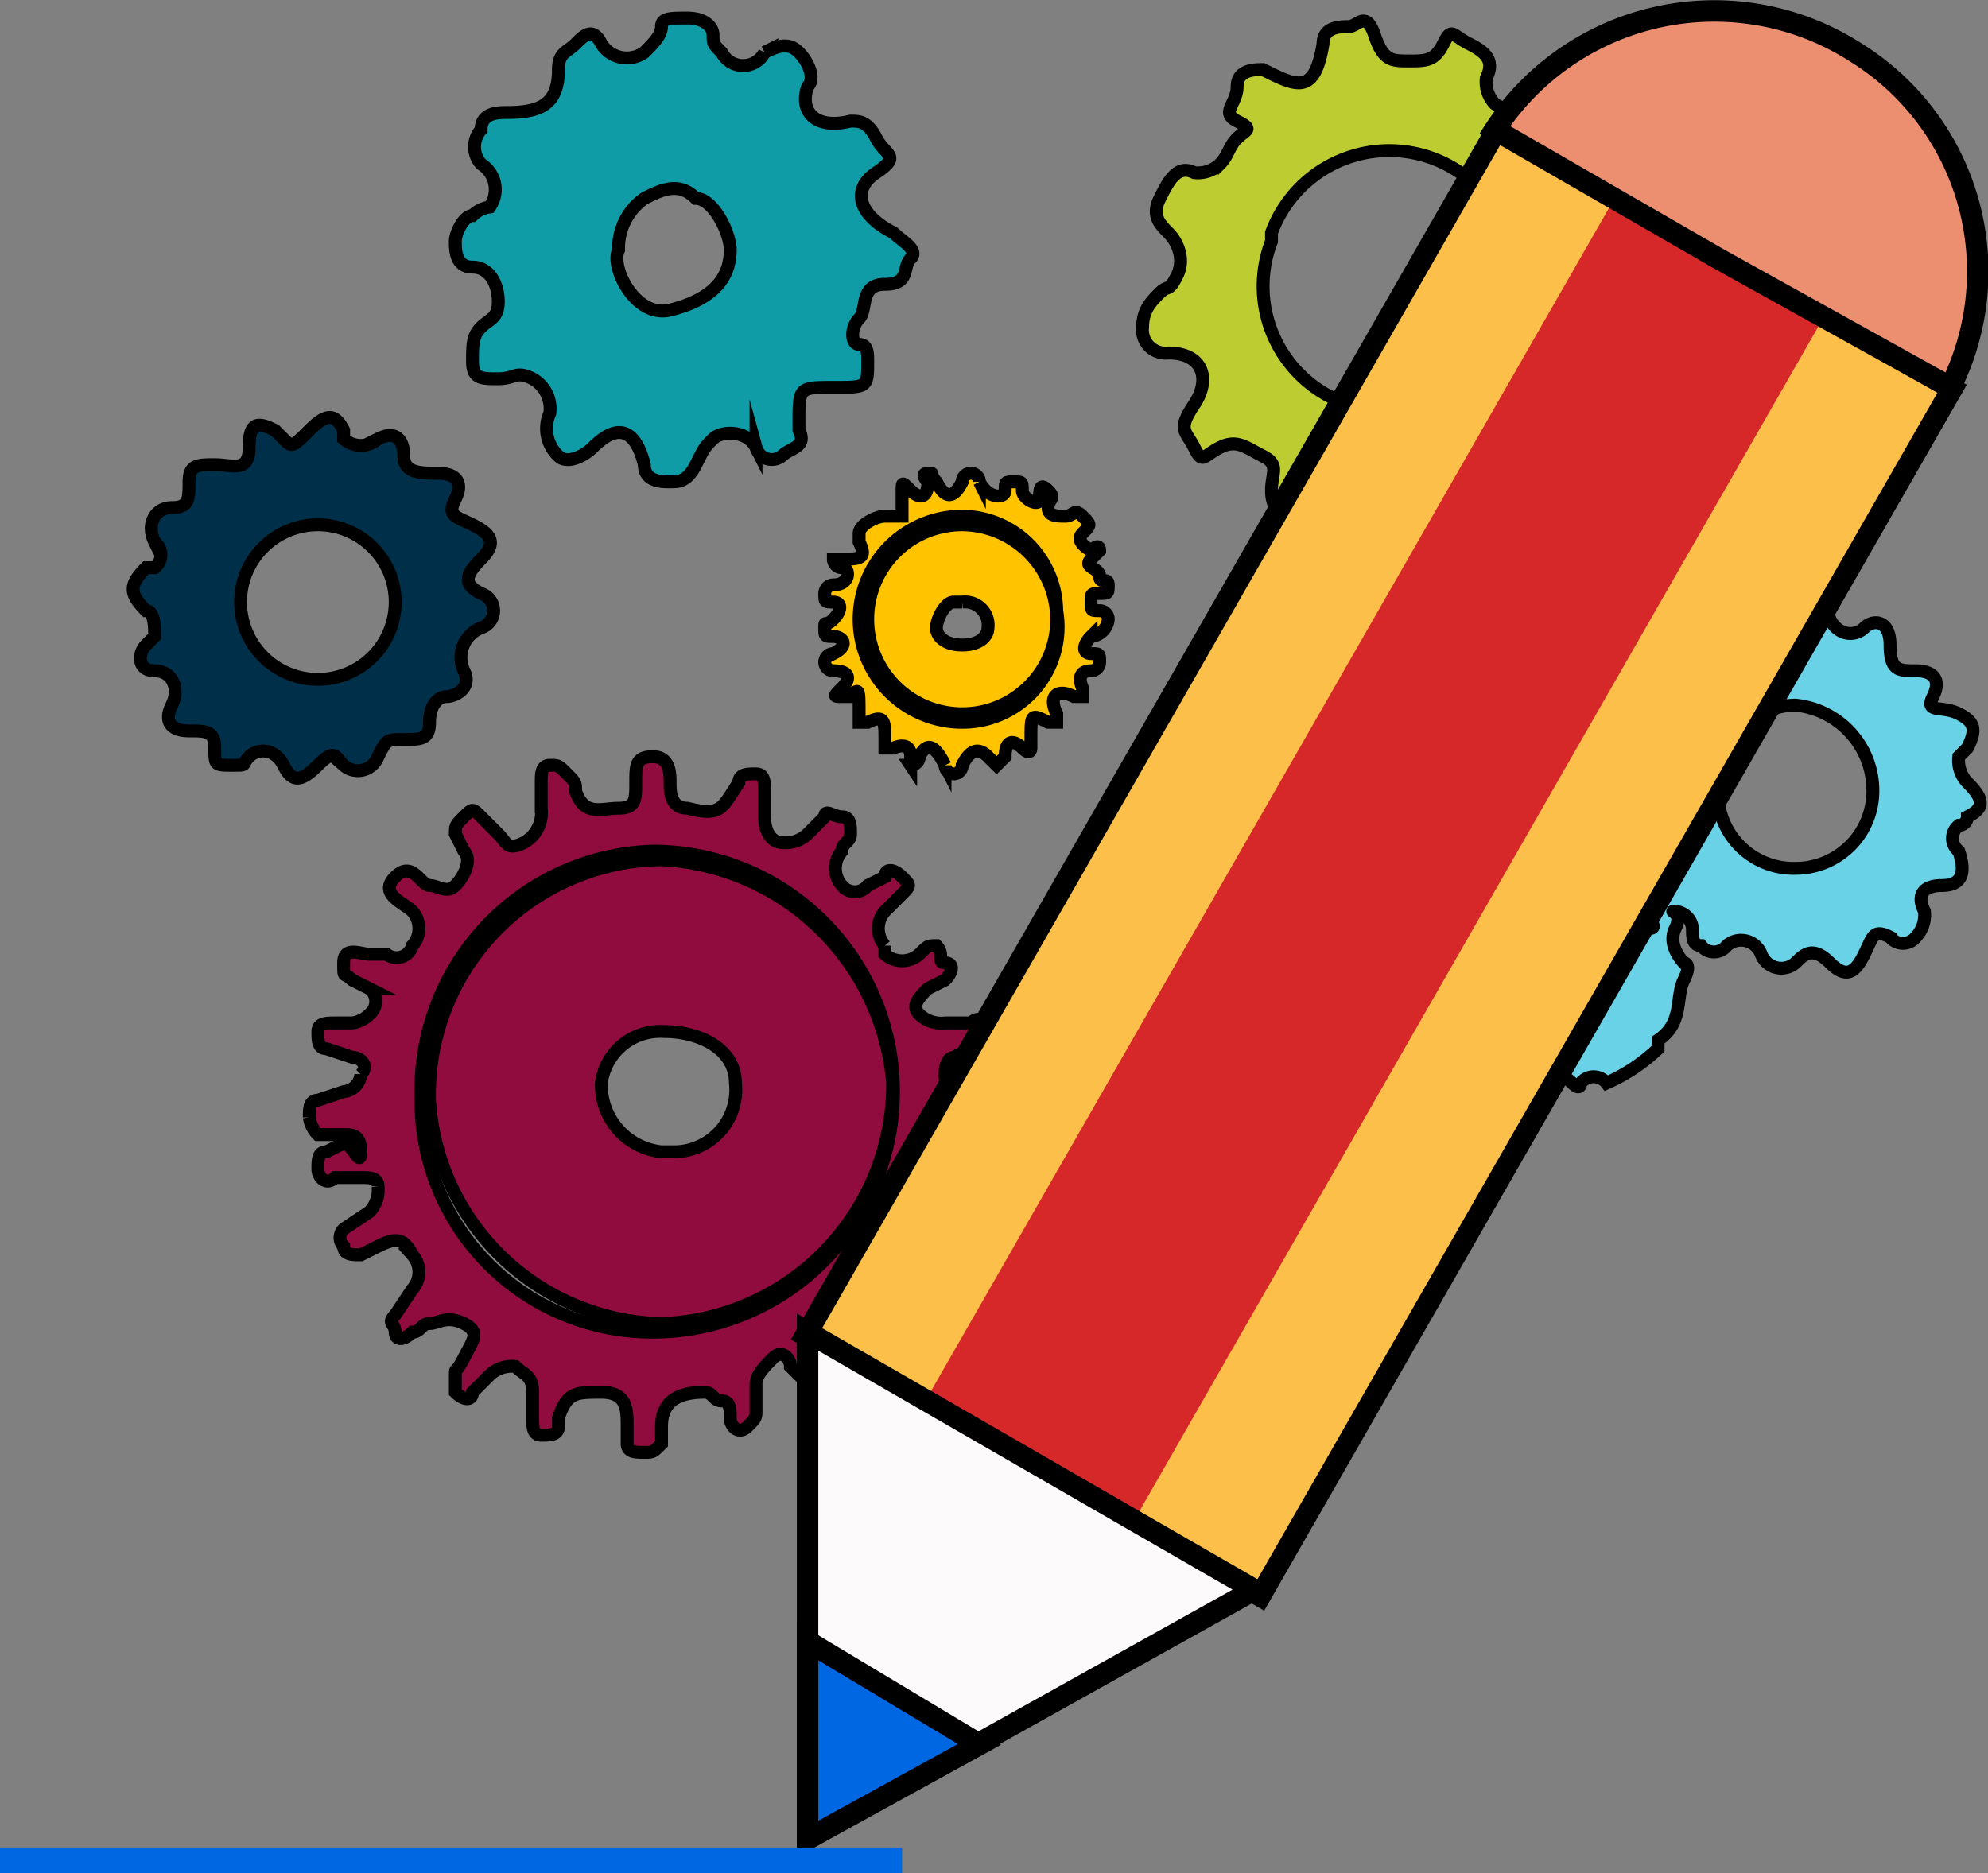 <svg id="Layer_1" data-name="Layer 1" xmlns="http://www.w3.org/2000/svg" width="23.14" height="21.81" viewBox="0 0 23.14 21.81"><rect x="0" y="0" width="23.14" height="21.81" fill="#808080" stroke="none"/><path d="M19.4,8.1c-.1-.1-.1-.2.1-.2s.1-.2,0-.2-.1-.2,0-.3.1-.2-.1-.2-.2-.2-.2-.3,0-.2-.2-.2-.2,0-.2-.1h0c0-.1-.1-.2-.2-.1s-.2,0-.2-.1h0a.19.19,0,0,0-.3,0c-.1.1-.1.1-.2.1s0-.1.1-.2.2-.3.1-.5V5.7c-.1-.2.1-.6.3-.5s.4,0,.5-.3v0c-.1.2-.1.2.1.3s.1.1.1.2.1.3.3.2.2,0,.2.1.1.2.2.1a.19.19,0,0,1,.3,0c.1,0,.2.1.2-.1s.1-.2.2-.2a.22.22,0,0,0,.2-.2c0-.1,0-.2.1-.2s.2-.2.1-.3-.1-.2,0-.2h0c.1-.2.1-.2-.1-.3s-.2-.1-.2-.2a.22.22,0,0,0-.2-.2.37.37,0,0,1-.3-.1.31.31,0,0,0-.2-.1.14.14,0,0,1-.2,0c-.1-.1-.2-.1-.3.1s-.1.2-.2.2-.2.1-.2.2-.1.3-.2.3h0c-.1,0-.2-.1-.2-.3s0-.4.3-.5.2-.2.2-.3,0-.3-.2-.3L18.7,3c-.2,0-.3-.2-.3-.4V2.4c.1-.3.1-.4-.2-.6a.37.37,0,0,0-.3.1.45.45,0,0,1-.5,0h0a.37.37,0,0,1-.1-.3c.1-.2,0-.3-.2-.4s-.2-.2-.3,0-.2.2-.4.2-.3,0-.4-.3-.2-.1-.3-.1-.3,0-.3.2c-.1.6-.3.5-.7.3-.1,0-.3,0-.3.2s-.2.3,0,.4.1.1,0,.2h0c-.1.1-.1.2-.2.3a.37.37,0,0,1-.3.1c-.2-.1-.3.1-.4.3s0,.3.1.4.2.3.1.5-.1.1-.2.2-.2.2-.2.4a.27.27,0,0,0,.3.3c.4,0,.5.3.3.6s-.1.3,0,.5.1.1.3,0h0c.2-.1.3,0,.5.1s.1.2.1.4.1.3.2.3a.37.37,0,0,0,.3-.1c.3-.4.6-.3.8,0a.4.4,0,0,0,.4.2.32.32,0,0,0,.3-.3h0c0-.2.2-.3.4-.4s.3.1.4.1,0,.2,0,.3-.1.1-.2.1-.2,0-.2.2,0,.2-.1.2h0c-.1,0-.2.1-.1.2s0,.2-.1.2h0c-.1.1-.1.2,0,.2.1.3.1.4,0,.5s-.1.2.1.2.2.1.1.2,0,.2.2.1.2.1.2.2.1.2.2.1.2,0,.2.1h0a.19.19,0,0,0,.3,0,.37.37,0,0,1,.3-.1.19.19,0,0,0,.3,0c0-.1.1-.2.2-.1h0c.1,0,.2,0,.2-.2s0-.2.1-.2h.1C19.4,8.3,19.5,8.2,19.4,8.1Zm.7-3.7a.55.55,0,0,1,.3.5.49.49,0,0,1-.6.3.6.6,0,0,1-.3-.6.45.45,0,0,1,.6-.2Zm-4.4,1a1.45,1.45,0,0,1-.9-1.9V3.4a1.46,1.46,0,0,1,2.8.8c0,.1,0,.1-.1.2a1.47,1.47,0,0,1-1.8,1Zm2.1,2.2a.4.4,0,1,1,.8,0c0,.1,0,.2-.1.2-.1.2-.3.4-.5.3A.37.37,0,0,1,17.8,7.6Z" transform="translate(0 -0.69)" fill="#bdcd31" stroke="#000" stroke-miterlimit="10" stroke-width="0.15"/><path d="M14,13.2a.19.19,0,0,1-.1-.3h0c.1-.2,0-.3-.2-.2s-.2-.1-.2-.2a.19.19,0,0,0-.3-.1.19.19,0,0,1-.3,0c-.1-.1-.2-.1-.3.1s-.1.2-.3.2h0a.22.22,0,0,0-.2.2c0,.1-.1.3-.2.3a.19.19,0,0,0-.1.3.19.19,0,0,1,0,.3c-.1.1-.1.2.1.3s.2.2.1.3,0,.2.2.2.2,0,.3.1,0,.3-.1.4a.19.19,0,0,1-.3,0L12,15a.19.19,0,0,0-.3,0l-.1.1c-.1.2-.2.3-.4.3s-.2,0-.3.1a.19.19,0,0,0,0,.3c.1.2,0,.3-.2.4.1-.2,0-.3-.1-.4a.44.44,0,0,1-.1-.5c.1-.2.3-.1.4-.1l.2.1c.1,0,.2,0,.2-.1s0-.2-.1-.2h0l-.3-.2c-.1,0-.1-.1-.1-.2s.1-.1.2-.1h.2a.37.37,0,0,0,.3-.1c.1-.1-.1-.2-.2-.2l-.2-.2a.1.1,0,0,1-.1-.1c0-.1.1-.1.2-.1h.3a.22.22,0,0,0,.2-.2h0a.22.22,0,0,0-.2-.2h-.3c-.1,0-.2,0-.2-.2s.1-.2.1-.2l.2-.1a.22.22,0,0,0,.2-.2c0-.1-.1-.2-.2-.1H11a.37.37,0,0,1-.3-.1c-.1-.1,0-.2.1-.3l.2-.1c.1-.1.1-.2,0-.2s0-.1-.1-.2h0c-.1,0-.1,0-.2.1a.3.3,0,0,1-.4,0v-.1a.3.3,0,0,1,0-.4h0l.2-.2c.1-.1.1-.1,0-.2h0c-.1-.1-.2-.1-.2,0l-.2.1a.19.19,0,0,1-.3,0h0a.3.3,0,0,1,0-.4h0c0-.1.1-.1.1-.2s0-.2-.1-.2-.2-.1-.2,0h0l-.2.2a.37.37,0,0,1-.3.1c-.1,0-.2-.1-.2-.3V9.9c0-.1,0-.2-.1-.2h0c-.1,0-.2,0-.2.1h0c-.2.3-.2.4-.6.3-.2,0-.2-.2-.2-.3s0-.3-.2-.3-.2.1-.2.3,0,.3-.2.3-.4.1-.5-.2c0-.1,0-.1-.1-.2s-.1-.1-.2-.1h0c-.1,0-.1.1-.1.2v.3a.4.4,0,0,1-.2.4c-.2.1-.2,0-.3-.1l-.2-.2c-.1-.1-.1-.1-.2,0h0c-.1.1-.1.1-.1.2l.1.2c.1.1,0,.3-.1.4s-.2,0-.3,0-.2-.3-.4-.1.1.3.2.4a.3.3,0,0,1,0,.4.19.19,0,0,1-.3.1H4.3c-.1,0-.3-.1-.3.1s0,.1.1.2l.2.1a.19.19,0,0,1,0,.3.35.35,0,0,1-.2.1H3.9c-.1,0-.2,0-.2.1s0,.2.1.2h0l.3.1c.1,0,.2.1.1.2a.22.22,0,0,1-.2.2l-.3.1c-.1,0-.1.1-.1.2a.35.35,0,0,0,.1.2H4c.1,0,.2,0,.2.2S4.1,14,4,14l-.2.1c-.1,0-.1.1-.1.2h0c0,.1.1.2.2.1h.3c.1,0,.2,0,.2.1a.37.37,0,0,1-.1.3h0L4,15a.14.14,0,0,0,0,.2H4c0,.1.1.1.2.1h0l.2-.1c.2-.1.3-.1.4.1a.3.3,0,0,1,0,.4h0l-.2.3c-.1.1,0,.1,0,.2s.1.1.2,0h0c.1,0,.1-.1.2-.1s.2-.1.4,0h0c.2.1.1.2,0,.4s-.1.1-.1.2v.2h0c.1.1.2.1.2,0h0l.2-.2a.37.37,0,0,1,.3-.1c.1.1.2.1.2.3v.3c0,.1,0,.2.1.2s.2,0,.2-.1h0v-.1c.1-.3.2-.3.5-.3s.3.2.3.4v.2c0,.1.1.1.2.1s.1,0,.2-.1v-.2c0-.3.2-.4.5-.4h0c.1,0,.1.1.2.1s.1.1.1.2.1.2.2.1.1-.1.1-.2v-.3c0-.1.1-.2.2-.3s.2,0,.2.1l.2.2c.1.1.1.1.2,0h0c.1,0,.1-.1.1-.2h0c0-.1-.1-.1-.1-.2a.19.19,0,0,1,0-.3c.1-.1.2-.2.3-.1s.3.1.2.3,0,.3.1.4.2.2.1.3l-.1.1c-.1,0-.1.2-.1.3a.22.22,0,0,0,.2.2c.3.1.4.1.3.5a.37.37,0,0,0,.1.3.19.19,0,0,0,.3,0c.2-.1.3-.1.4.2s.3.3.4.1.3-.2.5,0a.19.19,0,0,0,.3,0,.35.35,0,0,0,.1-.2c0-.3.2-.3.4-.3s.4-.1.3-.3a.37.37,0,0,1,.2-.5h.1c.2-.1.3-.3.1-.5s-.2-.3,0-.5.1-.4-.1-.5-.3-.1-.2-.4c0-.1,0-.3-.1-.3h-.2c-.4.1-.6-.1-.6-.5,0-.1.1-.2.2-.1a.25.25,0,0,0,.4-.1c0-.1.1-.2.2-.1h0c.2.1.3,0,.2-.2s0-.2.1-.2.2-.2.1-.3a.19.19,0,0,1,0-.3C14.2,13.4,14.2,13.3,14,13.2Zm-6.4,3a2.69,2.69,0,0,1-2.7-2.7v-.1a2.78,2.78,0,0,1,2.7-2.8,2.8,2.8,0,0,1,0,5.6ZM12.3,13c0-.1.1-.1.2-.1s.3-.1.3.1v.2c0,.1,0,.3-.1.3s-.4.2-.6,0S12.2,13.1,12.3,13Zm.6,4c0,.2-.1.3-.2.5s-.4.2-.7.2a.52.52,0,0,1-.4-.2c-.1-.2-.4-.4-.3-.6s.4-.8.9-.8a.52.52,0,0,1,.4.2C12.9,16.5,13,16.7,12.9,17Zm-.3-2.6a.78.78,0,0,1-.4-.4c0-.1-.1-.2.1-.2.4-.2.7,0,.7.4-.1.2-.2.3-.4.2Zm.4-1c-.1-.2-.2-.5,0-.6a.44.44,0,0,1,.5.1c.1.1.3.3.2.4a.6.6,0,0,1-.4.1h0q-.3.15-.3,0Zm.2,1c-.1,0-.2,0-.2-.1v-.2c0-.4,0-.4.4-.4h.1c.2,0,.2.1.2.2s-.2.4-.5.5Z" transform="translate(0 -0.69)" fill="#900c3f" stroke="#000" stroke-miterlimit="10" stroke-width="0.15"/><path d="M5.5,3.2c-.1,0-.2.2-.2.3s0,.3.2.3.3.2.3.4-.1.2-.2.3-.1.2-.1.4.1.2.3.2.2-.1.4,0a.4.4,0,0,1,.2.4.44.44,0,0,0,.1.5c.1.1.3,0,.4-.1.3-.3.5-.2.6.2,0,.2.2.2.3.2s.2,0,.3-.2.1-.2.2-.3.4-.1.5.1h0a.19.19,0,0,0,.3.1c.1-.1.3-.1.2-.3V5.6c0-.4,0-.4.4-.4s.4,0,.4-.3c0-.1,0-.2-.1-.2s-.1-.2,0-.3,0-.4.3-.4.2-.2.3-.3-.1-.2-.2-.3c-.4-.2-.5-.5-.2-.7s.1-.2,0-.4-.2-.2-.3-.2h0c-.4.1-.6-.1-.5-.4.1-.1,0-.3-.1-.4s-.2-.1-.4,0a.28.28,0,0,1-.5,0c-.1-.1-.1-.1-.1-.2S8.2.9,8,.9s-.3,0-.3.1-.1.2-.2.3A.35.35,0,0,1,7,1.2c-.1-.2-.2-.1-.3,0s-.2.1-.2.3c0,.4-.2.5-.6.5-.1,0-.3,0-.3.2a.3.3,0,0,0,0,.4.35.35,0,0,1,.1.5A.35.35,0,0,0,5.5,3.2Zm2-.2c.2-.1.4-.2.6,0,.2,0,.4.4.4.6,0,.4-.3.6-.7.7s-.7-.5-.6-.7A.71.71,0,0,1,7.5,3Z" transform="translate(0 -0.69)" fill="#109ca6" stroke="#000" stroke-miterlimit="10" stroke-width="0.15"/><path d="M17.6,12.5a.71.71,0,0,0,.3.6c.2.1.3.1.4.2s.1,0,.1,0a.19.19,0,0,1,.3,0h0a2.09,2.09,0,0,0,.6-.4v-.1c.3-.2.2-.5.3-.7s0-.2,0-.2-.2-.2-.1-.4-.1-.2,0-.2a.22.22,0,0,1,.2.2h0c0,.1,0,.2.1.2a.19.19,0,0,0,.3,0,.25.25,0,0,1,.4.1.25.25,0,0,0,.4.1c.1-.1.2-.2.4,0s.3.1.4-.1.1-.3.3-.2a.19.19,0,0,0,.3,0,.37.37,0,0,0,.1-.3c-.1-.2,0-.3.2-.3s.3-.1.2-.4a.19.19,0,0,1,0-.3.1.1,0,0,0,.1-.1c.2-.1.2-.2,0-.4a.37.37,0,0,1-.1-.3l.1-.1c.1-.2.1-.3-.1-.4s-.4,0-.3-.2,0-.3-.2-.3-.3,0-.3-.3-.2-.3-.3-.2-.3.1-.4-.1a.19.19,0,0,0-.3-.1l-.1.1c-.1.2-.3.3-.5,0s-.3,0-.3.1-.1.3-.4.2-.3.1-.3.3,0,.3-.2.3-.4.2-.2.4.1.3-.1.4a.19.19,0,0,0-.1.3.1.1,0,0,0,.1.1c.2.1.2.2,0,.4s-.1.3.1.4.3.2.2.3a.19.19,0,0,0,0,.3s.1.1,0,.1-.1.1-.1,0h0c-.1-.2-.2-.3-.4-.1h-.2c-.1,0-.2,0-.2.1h0c-.1.1-.2.2-.3.1s-.2.1-.1.1-.1.3-.3.3S17.7,12.3,17.6,12.5Zm3.3-3.6a1,1,0,0,1,.9,1,.9.9,0,0,1-.9.9h0A.88.88,0,0,1,20,10V9.8C19.9,9.4,20.4,8.9,20.9,8.9Z" transform="translate(0 -0.69)" fill="#69d2e7" stroke="#000" stroke-miterlimit="10" stroke-width="0.15"/><polygon points="17.6 11.21 17.6 11.21 17.6 11.21 17.6 11.21" fill="#a7dbdb" stroke="#000" stroke-miterlimit="10" stroke-width="0.15"/><path d="M1.7,7.8c.1,0,.1.2.1.3l-.1.1c-.1.1-.1.3.1.3s.3.2.2.4,0,.3.2.3.3,0,.3.2,0,.2.2.2.1,0,.2-.1.3-.1.4.1.2.2.4,0,.2-.1.3,0a.25.25,0,0,0,.4-.1c.1-.2.1-.2.3-.2s.3,0,.3-.2.1-.3.2-.3.3-.1.2-.3A.37.37,0,0,1,5.6,8a.21.21,0,0,0,0-.4c-.2-.1-.2-.2,0-.4s.1-.3-.1-.4-.3-.1-.2-.3,0-.3-.2-.3-.4,0-.4-.2-.1-.3-.3-.2a.3.3,0,0,1-.4,0V5.7c-.1-.2-.2-.2-.4,0s-.2.2-.3.1l-.1-.1c-.2-.1-.3-.1-.3.2s-.2.2-.4.2-.3,0-.3.2,0,.3-.2.3-.3.2-.2.4a.19.19,0,0,1,0,.3H1.7C1.5,7.5,1.5,7.6,1.7,7.8Zm2-1a.9.9,0,1,1-.9.9h0a.9.9,0,0,1,.9-.9Z" transform="translate(0 -0.69)" fill="#003049" stroke="#000" stroke-miterlimit="10" stroke-width="0.15"/><path d="M12.9,7.9a.1.1,0,0,0-.1-.1c-.1,0-.1,0-.1-.1s0-.1.1-.1.1,0,.1-.1-.1,0-.1-.1-.2-.1-.1-.2l.1-.1c0-.1-.1,0-.1,0s-.2-.1-.1-.2.1-.1,0-.2-.1,0-.2,0-.2,0-.2-.1.1-.1,0-.2-.1,0-.1.1-.2,0-.2-.1,0-.1-.1-.1-.1,0-.1.1-.2.1-.3-.1a.1.1,0,0,0-.2,0q-.15.3-.3,0c-.1-.1,0-.1-.1-.1s0,.1,0,.1c0,.2-.1.2-.2.1s-.1-.1-.1,0v.3h-.2c-.1,0-.3.1-.3.2S10,7,10,7c.1.2,0,.2-.2.2H9.7a.1.1,0,0,0,.1.1c.1,0,.1.2-.1.2a.1.1,0,0,0-.1.1c0,.1,0,.1.1.1s.1.1,0,.2-.1,0-.1.1,0,.1.1.1.2.1,0,.2a.1.1,0,1,0,0,.2c.2,0,.2.1.1.2s-.1.1,0,.1h.1c.1-.1.1-.1.1.2v.1h.1c.2-.1.2,0,.2.2v.1h.1s.2-.1.2.1v.1a.1.1,0,0,0,.1-.1c.1-.2.2-.1.3.1a.1.1,0,0,0,.2,0c.1-.2.2-.2.3-.1l.1.1.1-.1c0-.2.1-.2.2-.1s.1,0,.1,0V9.3c0-.3,0-.3.2-.2h.1V9c-.1-.2,0-.3.2-.2h.1V8.7s-.1-.2.1-.2a.1.1,0,0,0,.1-.1c0-.1,0-.1-.1-.1s-.1-.1,0-.2A.22.22,0,0,0,12.9,7.9ZM11.2,9.1a1.2,1.2,0,0,1,0-2.4,1.11,1.11,0,0,1,1.1,1.1h0a1.11,1.11,0,0,1-1.1,1.3Z" transform="translate(0 -0.69)" fill="#ffc300" stroke="#000" stroke-miterlimit="10" stroke-width="0.15"/><path d="M16.4,6.7a.27.27,0,0,1,.3.3c0,.1,0,.2.1.2a.19.19,0,0,0,.3,0c.2-.2.3-.1.4.1a.19.19,0,0,0,.3.1.1.1,0,0,0,.1-.1c.1-.2.2-.3.4-.1s.2,0,.3-.1V7a.27.27,0,0,1,.3-.3c.2,0,.3-.2.2-.3a.25.25,0,0,1,.1-.4c.2-.1.1-.3,0-.4s-.2-.1-.2-.3,0-.1.1-.2a.27.27,0,0,0-.2-.4.27.27,0,0,1-.3-.3c0-.1-.1-.2-.2-.3h-.2c-.2.1-.3.1-.4-.1a.21.21,0,0,0-.4,0c-.1.2-.2.2-.4.1s-.3,0-.3.2a.27.27,0,0,1-.3.3.22.22,0,0,0-.2.2V5c.1.2.1.3-.1.4a.21.21,0,0,0,0,.4c.1.1.2.2.1.3v.1C16.1,6.5,16.2,6.7,16.4,6.7Zm1.3-1.3c.2,0,.3.1.4.3a.4.4,0,1,1-.8,0c0-.2.2-.3.4-.3Z" transform="translate(0 -0.69)" fill="#a7dbdb" stroke="#000" stroke-miterlimit="10" stroke-width="0.15"/><path d="M7.7,10.7A2.73,2.73,0,0,0,5,13.5a2.77,2.77,0,0,0,2.7,2.6,2.79,2.79,0,0,0,2.69-2.8A2.84,2.84,0,0,0,7.7,10.7Zm0,3.4A.78.78,0,0,1,7,13.3a.69.69,0,0,1,.73-.6c.41,0,.83.2.83.6a.72.72,0,0,1-.73.8Z" transform="translate(0 -0.69)" fill="#900c3f" stroke="#000" stroke-miterlimit="10" stroke-width="0.15"/><path d="M11.2,6.8a1.1,1.1,0,1,0,1.1,1.1h0A1.11,1.11,0,0,0,11.2,6.8Zm0,1.4c-.2,0-.3-.1-.3-.2s.1-.3.2-.3h.1a.27.27,0,0,1,.3.3h0c0,.1-.1.2-.3.2Z" transform="translate(0 -0.69)" fill="#ffc300" stroke="#000" stroke-miterlimit="10" stroke-width="0.15"/><rect x="7.95" y="7.68" width="16.2" height="6.1" transform="translate(-1.24 18.63) rotate(-60.19)" fill="#fcbf49" stroke="#000" stroke-miterlimit="10" stroke-width="0.25"/><rect x="7.91" y="9.29" width="16.2" height="2.8" transform="translate(-1.23 18.57) rotate(-60.19)" fill="#d62828"/><path d="M20,3.7,17.4,2.2h0a3.05,3.05,0,0,1,4.2-.9,3,3,0,0,1,1.1,3.9h0Z" transform="translate(0 -0.69)" fill="#ec8f71" stroke="#000" stroke-miterlimit="10" stroke-width="0.25"/><polygon points="9.4 15.51 9.4 21.41 14.6 18.51 9.4 15.51" fill="#fcfafa" stroke="#000" stroke-miterlimit="10" stroke-width="0.25"/><polygon points="9.4 19.11 9.4 21.41 11.4 20.31 9.4 19.11" fill="#0067e3" stroke="#000" stroke-miterlimit="10" stroke-width="0.25"/><rect y="21.51" width="10.5" height="0.3" fill="#0067e3"/></svg>